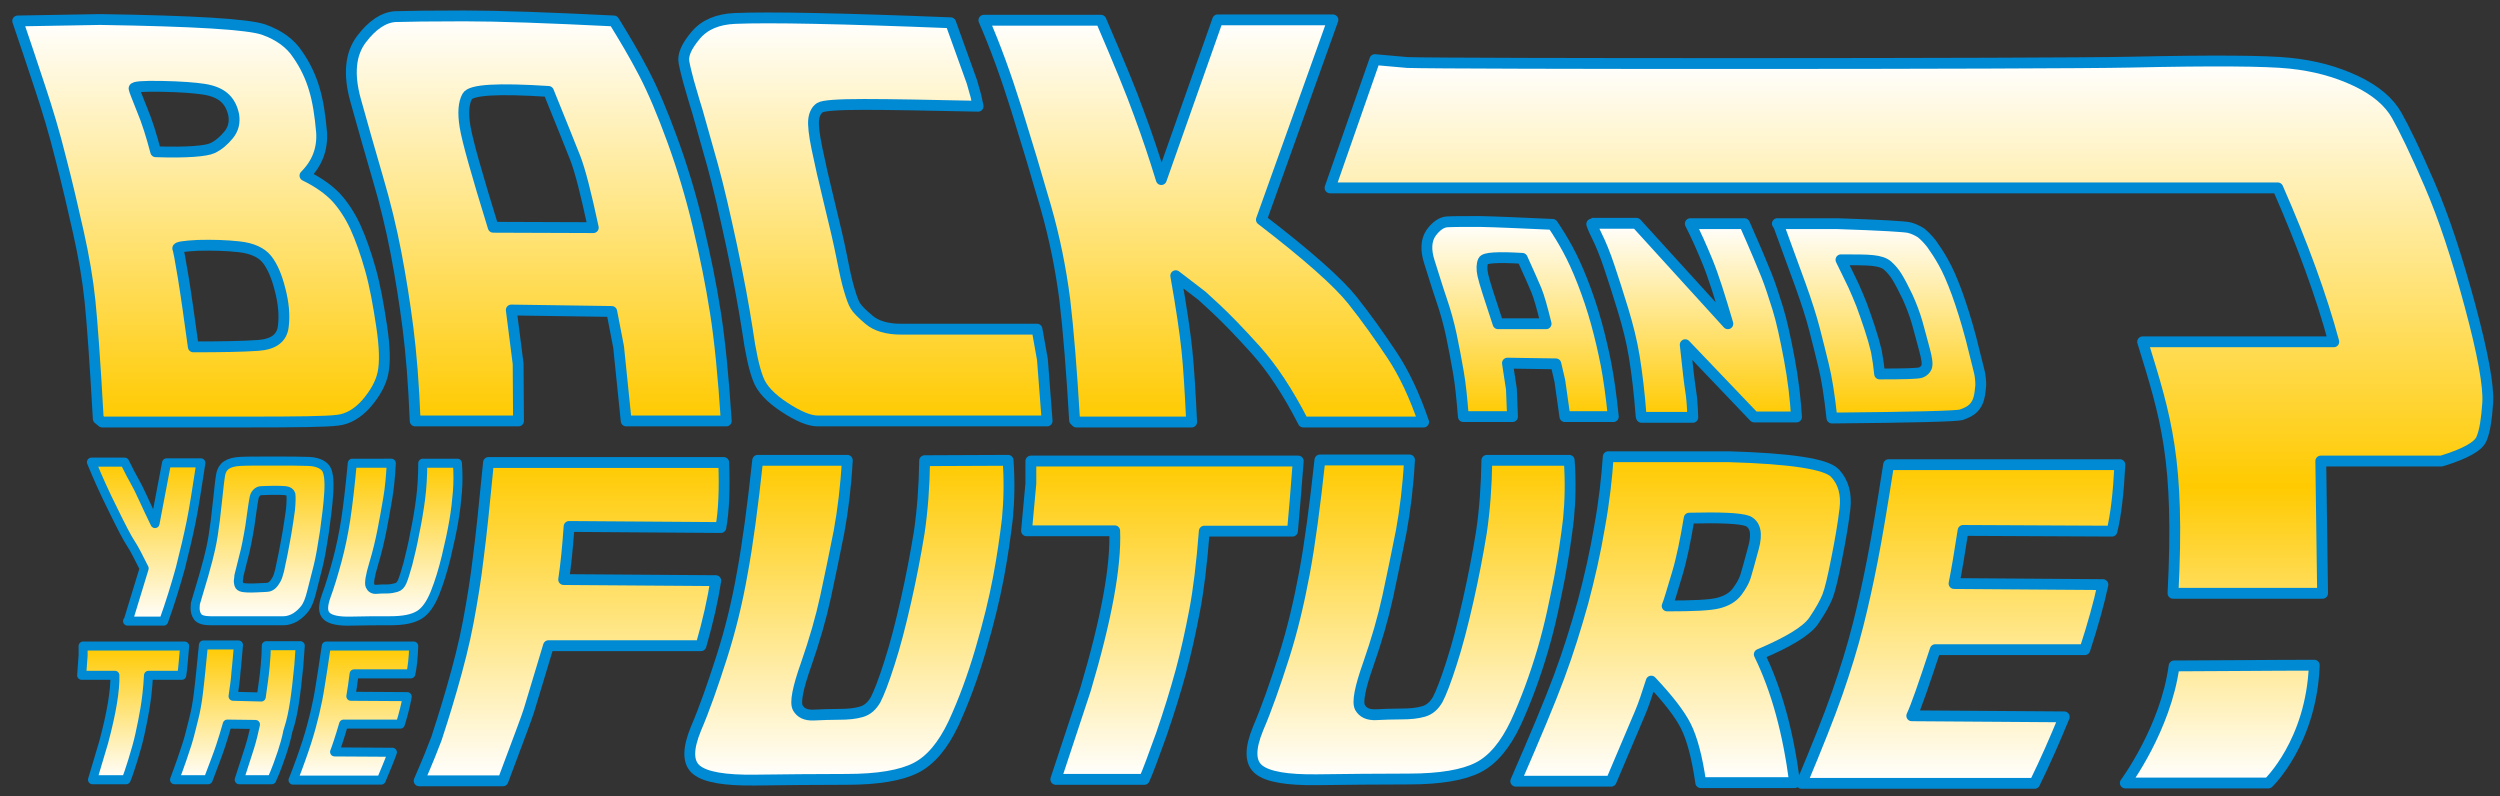 <?xml version="1.0" encoding="utf-8"?>
<!-- Generator: Adobe Illustrator 27.9.0, SVG Export Plug-In . SVG Version: 6.00 Build 0)  -->
<svg version="1.1" id="Ebene_1" xmlns="http://www.w3.org/2000/svg" xmlns:xlink="http://www.w3.org/1999/xlink" x="0px" y="0px"
	 viewBox="0 0 691.9 220.3" style="enable-background:new 0 0 691.9 220.3;" xml:space="preserve">
<rect x="0" y="0" width="691.9" height="220.3" fill="#333333" stroke="none"/>
<style type="text/css">
	.st0{fill:url(#SVGID_1_);stroke:#008AD3;stroke-width:2.5;stroke-linejoin:round;}
	
		.st1{fill:url(#SVGID_00000148625148472544728250000014536161118240785337_);stroke:#008AD3;stroke-width:2.5;stroke-linejoin:round;}
	
		.st2{fill:url(#SVGID_00000066507997925709061490000015615865453743053246_);stroke:#008AD3;stroke-width:2.5;stroke-linejoin:round;}
	
		.st3{fill:url(#SVGID_00000159433758404491345400000008683898520737383358_);stroke:#008AD3;stroke-width:2.5;stroke-linejoin:round;}
	
		.st4{fill:url(#SVGID_00000078042860018578439560000012236225606400754618_);stroke:#008AD3;stroke-width:2.5;stroke-linejoin:round;}
	
		.st5{fill:url(#SVGID_00000088820099423344894390000007707908777477531295_);stroke:#008AD3;stroke-width:2.5;stroke-linejoin:round;}
	.st6{fill:url(#SVGID_00000108298067917368325120000013545785605673895832_);stroke:#008AD3;stroke-width:3;stroke-linejoin:round;}
	.st7{fill:url(#SVGID_00000119833632523804680220000003431970170968879249_);stroke:#008AD3;stroke-width:3;stroke-linejoin:round;}
	.st8{fill:url(#SVGID_00000165941487082882676340000001063910894849747349_);stroke:#008AD3;stroke-width:3;stroke-linejoin:round;}
	.st9{fill:url(#SVGID_00000084500687124775573500000018011729865075759036_);stroke:#008AD3;stroke-width:3;stroke-linejoin:round;}
	
		.st10{fill:url(#SVGID_00000099631721064420226510000013201313641111495056_);stroke:#008AD3;stroke-width:3;stroke-linejoin:round;}
	
		.st11{fill:url(#SVGID_00000049192589579726525680000009820600721582345101_);stroke:#008AD3;stroke-width:3;stroke-linejoin:round;}
	
		.st12{fill:url(#SVGID_00000101086567173979304600000010592640059691114926_);stroke:#008AD3;stroke-width:3;stroke-linejoin:round;}
	
		.st13{fill:url(#SVGID_00000147902690141506121480000006171034702409158537_);stroke:#008AD3;stroke-width:3;stroke-linejoin:round;}
	
		.st14{fill:url(#SVGID_00000038412006025962941590000013496898320860008091_);stroke:#008AD3;stroke-width:3;stroke-linejoin:round;}
	
		.st15{fill:url(#SVGID_00000110470313986954381480000013490172754175283337_);stroke:#008AD3;stroke-width:3;stroke-linejoin:round;}
	
		.st16{fill:url(#SVGID_00000020379131544654911670000003690310545185371788_);stroke:#008AD3;stroke-width:3;stroke-linejoin:round;}
	
		.st17{fill:url(#SVGID_00000093860194472556200880000010498834717593389724_);stroke:#008AD3;stroke-width:3;stroke-linejoin:round;}
	
		.st18{fill:url(#SVGID_00000183218992757033561500000011997870433623487105_);stroke:#008AD3;stroke-width:3;stroke-linejoin:round;}
	
		.st19{fill:url(#SVGID_00000170991381141450291190000004162015495204112824_);stroke:#008AD3;stroke-width:3;stroke-linejoin:round;}
</style>
<g>
	<g>
		
			<linearGradient id="SVGID_1_" gradientUnits="userSpaceOnUse" x1="40.42" y1="103.95" x2="40.42" y2="147.92" gradientTransform="matrix(1 0 0 -1 0 275.89)">
			<stop  offset="0" style="stop-color:#FFFFFF"/>
			<stop  offset="1" style="stop-color:#FFCA00"/>
		</linearGradient>
		<path class="st0" d="M46.1,128.1c-1.6,8.5-2.7,14.1-3.2,16.8c-1.2-2.5-2.3-4.8-3.3-7c-1-2.2-1.8-3.8-2.4-4.8
			c-0.6-1-1.5-2.8-2.7-5.2h-9.2c1.8,4.4,3.8,8.8,6.1,13.4c2.2,4.5,3.8,7.6,4.8,9.1s2.2,3.9,3.7,6.9l-4.4,14.4l-0.2,0.2h10
			c1.8-5,3.3-9.9,4.6-14.6c1.2-4.7,2.2-9,3-12.9s1.6-9.3,2.7-16.3L46.1,128.1L46.1,128.1z"/>
		
			<linearGradient id="SVGID_00000091722686805861642850000014454019984455599780_" gradientUnits="userSpaceOnUse" x1="72.473" y1="104.1" x2="72.473" y2="148.27" gradientTransform="matrix(1 0 0 -1 0 275.89)">
			<stop  offset="0" style="stop-color:#FFFFFF"/>
			<stop  offset="1" style="stop-color:#FFCA00"/>
		</linearGradient>
		
			<path style="fill:url(#SVGID_00000091722686805861642850000014454019984455599780_);stroke:#008AD3;stroke-width:2.5;stroke-linejoin:round;" d="
			M91,136.2c0.2-3.5-0.1-5.8-1-6.8s-2.4-1.6-4.6-1.7c-2.2-0.1-5.5-0.1-9.9-0.1s-7.5,0-9.1,0.1c-1.6,0.1-2.8,0.4-3.7,1
			s-1.4,1.5-1.6,2.5c-0.2,1-0.5,3.5-0.9,7.4c-0.4,3.9-0.8,7.1-1.2,9.6s-0.9,4.7-1.4,6.6c-0.5,2-1.6,5.9-3.4,11.8
			c-0.1,0.2-0.2,0.8-0.2,1.7c0,0.9,0.2,1.7,0.7,2.4c0.5,0.7,1.7,1.1,3.5,1.1h20.3c1.1,0,2.3-0.4,3.3-1c1.1-0.7,1.9-1.5,2.6-2.4
			s1.3-2.4,1.8-4.4s1.1-4.4,1.8-7.1s1.2-6,1.8-9.8C90.3,143.3,90.8,139.7,91,136.2L91,136.2z M80.4,141c-0.3,2.1-0.6,4.3-1,6.6
			c-0.4,2.3-0.8,4.3-1.1,5.9s-0.7,3.1-0.9,4.3c-0.3,1.2-0.6,2.1-0.9,2.6s-0.6,1-1,1.4s-0.8,0.6-1.2,0.7s-1.6,0.1-3.4,0.2
			c-1.9,0.1-3.1,0-3.7-0.1c-0.6-0.1-1-0.4-1.1-0.8c-0.1-0.4-0.2-0.9-0.1-1.4c0.1-0.5,0.1-0.9,0.1-1c0.9-3.6,1.5-6,1.8-7.2
			c0.3-1.2,0.5-2.5,0.8-4c0.3-1.5,0.6-3.4,0.9-5.8c0.3-2.4,0.6-3.9,0.7-4.5c0.1-0.6,0.3-1.1,0.7-1.5s0.8-0.6,1.3-0.6
			s1.6-0.1,3.2-0.1s2.7,0,3.5,0.1s1.3,0.4,1.5,1C80.6,137.5,80.6,138.9,80.4,141L80.4,141z"/>
		
			<linearGradient id="SVGID_00000109725939858019231920000007372723659910522783_" gradientUnits="userSpaceOnUse" x1="108.17" y1="103.993" x2="108.17" y2="147.74" gradientTransform="matrix(1 0 0 -1 0 275.89)">
			<stop  offset="0" style="stop-color:#FFFFFF"/>
			<stop  offset="1" style="stop-color:#FFCA00"/>
		</linearGradient>
		
			<path style="fill:url(#SVGID_00000109725939858019231920000007372723659910522783_);stroke:#008AD3;stroke-width:2.5;stroke-linejoin:round;" d="
			M126.6,128.2H117c0,3.5-0.2,6.8-0.6,9.9c-0.4,3-0.9,6.1-1.6,9.4c-0.6,3.3-1.3,6.1-1.9,8.5c-0.7,2.5-1.2,4.1-1.6,5
			c-0.4,0.9-0.9,1.4-1.6,1.6s-1.6,0.4-2.6,0.4s-2,0-2.9,0.1c-0.9,0.1-1.5-0.3-1.8-1s0-2.7,1-6s1.7-6.3,2.3-9.3s1.1-5.9,1.6-8.8
			c0.5-2.9,0.8-6.2,1-9.8H97.5c-0.6,6.4-1.2,11.6-1.8,15.5c-0.6,3.9-1.4,7.8-2.4,11.5s-2,7-3,9.7c-1,2.8-1,4.6,0.1,5.6
			c1,1,3.3,1.5,6.8,1.4s7-0.1,10.7-0.1s6.3-0.5,8.1-1.6c1.7-1,3.2-3.1,4.4-6.1s2.2-6.3,3.1-10c0.9-3.7,1.6-7,2.1-9.9s0.8-5.6,1-8.1
			S126.8,131,126.6,128.2L126.6,128.2z"/>
	</g>
	<g>
		
			<linearGradient id="SVGID_00000106110124951560542240000004194529788801709699_" gradientUnits="userSpaceOnUse" x1="36.815" y1="60.03" x2="36.815" y2="97.07" gradientTransform="matrix(1 0 0 -1 0 275.89)">
			<stop  offset="0" style="stop-color:#FFFFFF"/>
			<stop  offset="1" style="stop-color:#FFCA00"/>
		</linearGradient>
		
			<path style="fill:url(#SVGID_00000106110124951560542240000004194529788801709699_);stroke:#008AD3;stroke-width:2.5;stroke-linejoin:round;" d="
			M51.1,178.8H23l0,2.6l-0.4,5.5h9.2c0.1,4.1-0.9,10.3-3.1,18.5l-3.1,10.4h9.3c0.4-0.9,1-2.6,1.8-5.2s1.5-5,2-7.3s1-4.7,1.4-7.1
			c0.4-2.4,0.8-5.5,1-9.3h9.2C50.6,185,50.8,182.3,51.1,178.8L51.1,178.8z"/>
		
			<linearGradient id="SVGID_00000070836471764435827730000014852070837597650078_" gradientUnits="userSpaceOnUse" x1="65.72" y1="59.86" x2="65.72" y2="97.36" gradientTransform="matrix(1 0 0 -1 0 275.89)">
			<stop  offset="0" style="stop-color:#FFFFFF"/>
			<stop  offset="1" style="stop-color:#FFCA00"/>
		</linearGradient>
		
			<path style="fill:url(#SVGID_00000070836471764435827730000014852070837597650078_);stroke:#008AD3;stroke-width:2.5;stroke-linejoin:round;" d="
			M81.5,194.4c0.4-2.6,0.8-6.1,1.2-10.2l0.4-5.5l-9.4,0c0,1.5-0.1,3.4-0.3,5.6c-0.2,2.3-0.6,5.1-1.1,8.6l-7.8-0.2
			c0.4-2.7,0.7-4.9,0.8-6.6c0.2-1.7,0.4-4.2,0.7-7.6l-3.5,0h-6.2c-0.3,2.8-0.5,5.2-0.7,7c-0.2,1.9-0.4,4-0.7,6.4s-0.7,4.8-1.3,7.1
			s-1.1,4.6-1.8,6.8c-0.7,2.2-1.8,5.5-3.5,10h9.3c1.7-4.5,2.9-7.6,3.5-9.5c0.6-1.8,1.2-3.8,1.8-5.9l7.8,0.1c-0.5,2.3-1,4.4-1.6,6.3
			s-1.6,4.9-2.9,9h9c1.3-2.9,2.2-5.5,2.9-7.6c0.6-1.8,1.1-3.6,1.5-5.5c-0.1,0.7-0.1,0.6,0-0.1c0.1-0.4,0.2-0.7,0.3-1
			C80.6,199.5,81.1,197,81.5,194.4z"/>
		
			<linearGradient id="SVGID_00000181071091392820890970000010303338642377881991_" gradientUnits="userSpaceOnUse" x1="97.825" y1="60.04" x2="97.825" y2="97.09" gradientTransform="matrix(1 0 0 -1 0 275.89)">
			<stop  offset="0" style="stop-color:#FFFFFF"/>
			<stop  offset="1" style="stop-color:#FFCA00"/>
		</linearGradient>
		
			<path style="fill:url(#SVGID_00000181071091392820890970000010303338642377881991_);stroke:#008AD3;stroke-width:2.5;stroke-linejoin:round;" d="
			M113.7,186.5c0.4-1.8,0.7-4.4,0.8-7.7l-15.3,0h-8.9c-0.7,4.9-1.3,8.6-1.7,11.1c-0.4,2.6-0.9,5.1-1.5,7.6s-1.3,5.1-2.2,7.9
			s-2.1,6.2-3.7,10.3l-0.1,0.2h24.4c1.1-2.6,2.2-5.2,3.1-7.7l-16-0.1c0.4-1,1.3-3.6,2.5-7.7h15.7c0.9-2.9,1.5-5.4,1.9-7.6l-15.6-0.1
			c0.3-1.7,0.6-3.7,0.9-6.2L113.7,186.5L113.7,186.5z"/>
	</g>
</g>
<g>
	
		<linearGradient id="SVGID_00000010992722141679544300000000387349361997271446_" gradientUnits="userSpaceOnUse" x1="158.3" y1="59.85" x2="158.3" y2="148" gradientTransform="matrix(1 0 0 -1 0 275.89)">
		<stop  offset="0" style="stop-color:#FFFFFF"/>
		<stop  offset="1" style="stop-color:#FFCA00"/>
	</linearGradient>
	
		<path style="fill:url(#SVGID_00000010992722141679544300000000387349361997271446_);stroke:#008AD3;stroke-width:3;stroke-linejoin:round;" d="
		M198.1,160.7l-42.1-0.3c0.6-4,1.1-8.9,1.5-14.7l42,0.3c0.8-4.4,1.1-10.4,0.8-18l-41.8,0h-23.3c-1.1,11.3-2,20-2.8,26.1
		c-0.7,6.1-1.7,12.1-2.8,18c-1.1,5.9-2.7,12.1-4.6,18.7c-1.9,6.6-3.4,11.1-4.2,13.6c-0.9,2.4-2.5,6.4-4.8,11.7h23.2
		c4.1-11,6.6-17.5,7.2-19.5c0.6-1.9,2.4-7.9,5.4-17.9h42.2C196,171.8,197.3,165.8,198.1,160.7L198.1,160.7z"/>
	
		<linearGradient id="SVGID_00000089552829098785507420000017511635782580631722_" gradientUnits="userSpaceOnUse" x1="234.941" y1="59.988" x2="234.941" y2="148.44" gradientTransform="matrix(1 0 0 -1 0 275.89)">
		<stop  offset="0" style="stop-color:#FFFFFF"/>
		<stop  offset="1" style="stop-color:#FFCA00"/>
	</linearGradient>
	
		<path style="fill:url(#SVGID_00000089552829098785507420000017511635782580631722_);stroke:#008AD3;stroke-width:3;stroke-linejoin:round;" d="
		M255.9,127.5c-0.1,7.2-0.6,13.8-1.5,19.9c-1,6.1-2.2,12.4-3.7,19c-1.5,6.6-3,12.4-4.6,17.3c-1.6,5-2.9,8.3-3.8,10
		c-1,1.7-2.2,2.8-3.9,3.3s-3.7,0.7-6.2,0.7s-4.8,0.1-7,0.2c-2.2,0.1-3.6-0.6-4.4-2c-0.8-1.5,0-5.5,2.3-12c2.3-6.6,4.1-12.8,5.4-18.8
		c1.3-6,2.5-11.9,3.7-17.9c1.1-6,1.9-12.5,2.3-19.8h-24.8c-1.4,12.9-2.8,23.4-4.3,31.4c-1.4,8-3.3,15.7-5.7,23.2s-4.7,14.1-7.1,19.7
		c-2.3,5.6-2.3,9.4,0.2,11.4s7.8,2.9,16.1,2.8s16.7-0.2,25.4-0.2s15.1-1.1,19.2-3.2c4.1-2.1,7.5-6.2,10.4-12.3
		c2.8-6.1,5.3-12.8,7.5-20.3s3.8-14.1,4.9-19.9c1.1-5.8,1.9-11.3,2.5-16.4c0.5-5.1,0.6-10.5,0.2-16.2L255.9,127.5L255.9,127.5z"/>
	
		<linearGradient id="SVGID_00000086654095250037878800000010676243532697964198_" gradientUnits="userSpaceOnUse" x1="321.675" y1="60.2" x2="321.675" y2="148.3" gradientTransform="matrix(1 0 0 -1 0 275.89)">
		<stop  offset="0" style="stop-color:#FFFFFF"/>
		<stop  offset="1" style="stop-color:#FFCA00"/>
	</linearGradient>
	
		<path style="fill:url(#SVGID_00000086654095250037878800000010676243532697964198_);stroke:#008AD3;stroke-width:3;stroke-linejoin:round;" d="
		M359.3,127.6h-74l0,6.2l-1.2,13.1h24.4c0.4,9.8-2.3,24.5-8.1,44l-8.2,24.8h24.5c1-2.2,2.5-6.3,4.7-12.4c2.1-6.1,3.9-11.9,5.4-17.4
		s2.7-11.1,3.8-16.8c1.1-5.7,2-13.1,2.7-22.1h24.4C358.1,142.4,358.7,135.9,359.3,127.6L359.3,127.6z"/>
	
		<linearGradient id="SVGID_00000158740494221284156710000017316873914117152673_" gradientUnits="userSpaceOnUse" x1="390.411" y1="59.998" x2="390.411" y2="148.45" gradientTransform="matrix(1 0 0 -1 0 275.89)">
		<stop  offset="0" style="stop-color:#FFFFFF"/>
		<stop  offset="1" style="stop-color:#FFCA00"/>
	</linearGradient>
	
		<path style="fill:url(#SVGID_00000158740494221284156710000017316873914117152673_);stroke:#008AD3;stroke-width:3;stroke-linejoin:round;" d="
		M431.6,160c1.1-5.8,1.9-11.3,2.5-16.4c0.5-5.1,0.6-10.5,0.2-16.2h-22.8c-0.1,7.2-0.6,13.8-1.5,19.9c-1,6.1-2.2,12.4-3.7,19
		c-1.5,6.6-3,12.4-4.6,17.3c-1.6,5-2.9,8.3-3.8,10c-1,1.7-2.2,2.8-3.9,3.3s-3.7,0.7-6.2,0.7s-4.8,0.1-7,0.2c-2.2,0.1-3.6-0.6-4.4-2
		c-0.8-1.5,0-5.5,2.3-12c2.3-6.6,4.1-12.8,5.4-18.8s2.5-11.9,3.7-17.9c1.1-6,1.9-12.5,2.3-19.8h-24.8c-1.4,12.9-2.8,23.4-4.3,31.4
		s-3.3,15.7-5.7,23.2s-4.7,14.1-7.1,19.7c-2.3,5.6-2.3,9.4,0.2,11.4s7.8,2.9,16.1,2.8s16.7-0.2,25.4-0.2s15.1-1.1,19.2-3.2
		c4.1-2.1,7.5-6.2,10.4-12.3c2.8-6.1,5.3-12.8,7.5-20.3S430.4,165.9,431.6,160L431.6,160z"/>
	
		<linearGradient id="SVGID_00000135668394158163066710000012762174025619511208_" gradientUnits="userSpaceOnUse" x1="465.063" y1="59.35" x2="465.063" y2="149.47" gradientTransform="matrix(1 0 0 -1 0 275.89)">
		<stop  offset="0" style="stop-color:#FFFFFF"/>
		<stop  offset="1" style="stop-color:#FFCA00"/>
	</linearGradient>
	
		<path style="fill:url(#SVGID_00000135668394158163066710000012762174025619511208_);stroke:#008AD3;stroke-width:3;stroke-linejoin:round;" d="
		M501.9,171.9c1.9-2.8,3.2-5.1,3.9-6.9c0.7-1.8,1.5-5.2,2.5-10.3c1-5,1.8-9.6,2.3-13.8c0.5-4.1-0.4-7.5-2.8-10s-12.2-4-29.4-4.5
		h-33.3c-0.4,5.8-1.1,12.3-2.4,19.4c-1.2,7.2-2.8,14.1-4.6,20.9c-1.9,6.8-4,13.6-6.6,20.6s-6.6,16.5-12,28.9h26.4
		c4.6-10.8,7.3-17.2,8.1-19.1c0.8-1.9,1.8-4.8,3-8.6c4.7,5,7.9,9.1,9.6,12.5c1.7,3.4,3.1,8.6,4.1,15.6h26c-1.8-13.9-5-25.7-9.8-35.5
		C494.9,177.7,499.9,174.7,501.9,171.9L501.9,171.9z M485.3,151.6c-1.1,4-1.8,6.7-2.2,7.9c-0.4,1.3-1.2,2.7-2.3,4.2
		c-1.2,1.6-2.9,2.6-5.2,3.2c-2.3,0.6-7,0.8-14.2,0.8c0.5-1.1,1.3-4,2.7-8.6s2.4-9.8,3.4-15.7c8.6-0.2,14,0,16.2,0.8
		C485.8,145.2,486.4,147.6,485.3,151.6L485.3,151.6z"/>
	
		<linearGradient id="SVGID_00000058588675940926341090000005748573009755802041_" gradientUnits="userSpaceOnUse" x1="542.675" y1="59.21" x2="542.675" y2="147.35" gradientTransform="matrix(1 0 0 -1 0 275.89)">
		<stop  offset="0" style="stop-color:#FFFFFF"/>
		<stop  offset="1" style="stop-color:#FFCA00"/>
	</linearGradient>
	
		<path style="fill:url(#SVGID_00000058588675940926341090000005748573009755802041_);stroke:#008AD3;stroke-width:3;stroke-linejoin:round;" d="
		M584.5,147c1.1-4.4,1.8-10.5,2.2-18.4l-40.4,0h-23.6c-1.8,11.5-3.3,20.4-4.5,26.5s-2.5,12.1-4,18c-1.5,5.9-3.4,12.1-5.7,18.7
		s-5.6,14.8-9.7,24.6l-0.2,0.4h64.5c3-6.1,5.7-12.3,8.2-18.4l-42.2-0.3c1.2-2.5,3.3-8.6,6.5-18.3H577c2.2-6.8,3.9-12.8,5-18
		l-41.2-0.3c0.8-4,1.6-8.9,2.5-14.7L584.5,147L584.5,147z"/>
</g>
<g>
	
		<linearGradient id="SVGID_00000183227890890432526250000017352960559291549088_" gradientUnits="userSpaceOnUse" x1="55.74" y1="270.55" x2="55.74" y2="159.09" gradientTransform="matrix(1 0 0 -1 0 275.89)">
		<stop  offset="0" style="stop-color:#FFFFFF"/>
		<stop  offset="1" style="stop-color:#FFCA00"/>
	</linearGradient>
	
		<path style="fill:url(#SVGID_00000183227890890432526250000017352960559291549088_);stroke:#008AD3;stroke-width:3;stroke-linejoin:round;" d="
		M102.5,74.5c-1.3-4.6-2.7-8.5-4.2-11.8c-1.5-3.2-3.3-5.9-5.3-8.1c-2-2.1-4.9-4.2-8.6-6c3.4-3.4,4.9-7.4,4.6-12
		c-0.4-4.6-1-8.6-2-11.9c-1-3.4-2.5-6.6-4.6-9.6c-2-3.1-5.2-5.4-9.4-6.9c-4.3-1.5-19.3-2.4-45.3-2.8L4.9,5.8c2,5.8,4,11.9,6.1,18.2
		s4.1,12.9,5.8,19.8c1.8,6.9,3.4,13.8,4.9,20.5s2.6,13.1,3.2,18.9c0.6,5.8,1.4,16.7,2.3,32.7l1.1,0.9h40.5c13.5,0,21.7-0.1,24.6-0.5
		c2.9-0.3,5.6-1.9,8-4.6c2.4-2.8,4-5.6,4.6-8.5c0.6-2.9,0.5-7.2-0.4-13.1S103.8,79.1,102.5,74.5L102.5,74.5z M43.1,42
		c-1.2-4.5-2.4-8.4-3.8-11.7c-1.3-3.3-2.1-5.2-2.2-5.8c-0.1-0.5,2.5-0.7,7.7-0.6s9.1,0.4,11.7,0.8c2.5,0.4,4.4,1.2,5.7,2.4
		s2.1,2.8,2.5,4.8c0.3,2-0.1,3.8-1.4,5.4c-1.3,1.6-2.8,2.9-4.5,3.7S51.9,42.3,43.1,42L43.1,42z M78.4,90.4c-0.4,3.2-2.7,4.9-7,5.2
		C67.1,95.9,61.1,96,53.5,96c-1.1-8-2-14.4-2.8-19.3s-1.3-7.5-1.5-7.9c-0.2-0.4,1.7-0.7,5.6-0.9c4-0.1,7.8,0,11.4,0.4
		s6.2,1.6,7.7,3.5c1.5,1.9,2.7,4.7,3.6,8.3C78.5,83.9,78.8,87.3,78.4,90.4L78.4,90.4z"/>
	
		<linearGradient id="SVGID_00000033333306698954248460000015241350283001153933_" gradientUnits="userSpaceOnUse" x1="149.131" y1="271.503" x2="149.131" y2="159.48" gradientTransform="matrix(1 0 0 -1 0 275.89)">
		<stop  offset="0" style="stop-color:#FFFFFF"/>
		<stop  offset="1" style="stop-color:#FFCA00"/>
	</linearGradient>
	
		<path style="fill:url(#SVGID_00000033333306698954248460000015241350283001153933_);stroke:#008AD3;stroke-width:3;stroke-linejoin:round;" d="
		M193.2,62.5c-2-8.4-4.4-16.3-7.1-23.7c-2.7-7.4-5.3-13.6-7.9-18.6s-5.4-9.7-8.3-14.4c-18.1-0.9-31.9-1.4-41.4-1.4
		c-9.5,0-15.9,0.1-19.1,0.2c-3.2,0.2-6.4,2.3-9.4,6.3s-3.6,9.6-1.6,16.8c2,7.1,4,14.3,6.1,21.4c2.1,7.1,3.8,14.1,5.1,20.9
		s2.4,13.7,3.3,20.7c0.9,7,1.6,15.6,2,25.8h28.6l-0.1-15.8l-1.9-14.9l27.8,0.4l1.9,9.8l2.1,20.5H201c-0.8-12.4-1.8-22.4-3-30
		C196.8,78.8,195.2,70.9,193.2,62.5L193.2,62.5z M136.5,62.9c-4.6-14.9-7.2-24.1-7.8-27.9c-0.6-3.7-0.4-6.5,0.6-8.3
		c1-1.9,8.5-2.3,22.5-1.4c3.5,8.7,6,14.8,7.4,18.4s3,10,5,19.3L136.5,62.9L136.5,62.9z"/>
	
		<linearGradient id="SVGID_00000114044304050587537580000005730433766582540168_" gradientUnits="userSpaceOnUse" x1="239.67" y1="270.79" x2="239.67" y2="159.27" gradientTransform="matrix(1 0 0 -1 0 275.89)">
		<stop  offset="0" style="stop-color:#FFFFFF"/>
		<stop  offset="1" style="stop-color:#FFCA00"/>
	</linearGradient>
	
		<path style="fill:url(#SVGID_00000114044304050587537580000005730433766582540168_);stroke:#008AD3;stroke-width:3;stroke-linejoin:round;" d="
		M287,91.1h-37.7c-3.8,0-6.8-0.9-8.8-2.6c-2-1.7-3.3-3-3.8-3.9c-0.5-0.8-1-2.2-1.6-4.2c-0.6-1.9-1.3-5-2.1-9.1
		c-0.8-4.1-2-9.2-3.5-15.3c-1.5-6.1-2.6-11-3.4-14.9c-0.8-3.9-1.1-6.6-0.9-8.1s0.8-2.6,1.7-3.2c0.9-0.6,4.9-0.9,12.2-0.9
		s17.8,0.2,31.6,0.5l-0.6-2.8l-1.1-3.9l-5.9-16.4c-15-0.6-27.6-1-37.6-1.2c-10-0.2-17.4-0.2-22.1,0c-4.7,0.2-8.4,1.7-10.9,4.7
		c-2.5,3-3.6,5.4-3.2,7.5s0.9,3.8,1.3,5.4c0.5,1.6,1.2,4.3,2.4,8.1c1.1,3.9,2.5,8.9,4.2,14.9c1.7,6.1,3.4,13.6,5.3,22.4
		c1.9,8.9,3.3,16.5,4.3,22.9c0.9,6.4,1.9,11,3,13.8c1,2.8,3.5,5.4,7.3,7.9c3.8,2.5,6.9,3.8,9.2,3.8h63.5l-1.3-17L287,91.1L287,91.1z
		"/>
	
		<linearGradient id="SVGID_00000169546769540693154900000001252673751749782434_" gradientUnits="userSpaceOnUse" x1="333.16" y1="270.47" x2="333.16" y2="159.26" gradientTransform="matrix(1 0 0 -1 0 275.89)">
		<stop  offset="0" style="stop-color:#FFFFFF"/>
		<stop  offset="1" style="stop-color:#FFCA00"/>
	</linearGradient>
	
		<path style="fill:url(#SVGID_00000169546769540693154900000001252673751749782434_);stroke:#008AD3;stroke-width:3;stroke-linejoin:round;" d="
		M385.2,98.2c-3.4-5.1-7-10.2-10.9-15.1s-12.3-12.4-25.2-22.3l19.8-55.3H337l-15.6,44.2c-1.9-6.2-3.9-12.2-6.1-18.1
		c-2.1-5.9-5.7-14.6-10.6-26h-32.4c3.1,7.1,6.1,15.3,9,24.6c2.9,9.3,5.6,18.3,8.1,27s4.2,17.3,5.3,25.8c1,8.5,1.9,19.6,2.7,33.3
		l0.5,0.5h31.9c-0.4-8.4-0.8-15-1.3-19.8s-1.5-11.7-3.1-20.7l7.3,5.6c0.1,0.1,1.4,1.3,3.8,3.5c2.8,2.6,6.5,6.4,11,11.4
		c4.5,5,8.9,11.6,13.2,20H394C391.5,109.5,388.6,103.3,385.2,98.2L385.2,98.2z"/>
</g>
<linearGradient id="SVGID_00000026871295008544079460000015850755646147150783_" gradientUnits="userSpaceOnUse" x1="528.249" y1="259.3" x2="528.249" y2="59.19" gradientTransform="matrix(1 0 0 -1 0 275.89)">
	<stop  offset="0" style="stop-color:#FFFFFF"/>
	<stop  offset="0.59" style="stop-color:#FFCA00"/>
	<stop  offset="1" style="stop-color:#FFFFFF"/>
</linearGradient>
<path style="fill:url(#SVGID_00000026871295008544079460000015850755646147150783_);stroke:#008AD3;stroke-width:3;stroke-linejoin:round;" d="
	M389.5,17.3c10.6,0.4,177.3,0.4,200.1-0.1s37.5-0.4,44.2,0.3c6.7,0.7,12.7,2.3,18.2,4.9s9.2,5.8,11.3,9.5c2.1,3.7,5.2,10.1,9.1,19.1
	s7.6,20.2,11.2,33.6s5.2,22.3,4.9,26.9c-0.3,4.5-0.8,7.8-1.7,9.9c-0.8,2.1-4.5,4.2-11.1,6.2l-33.4,0l0.5,36.6h-41.4
	c1.9-36.9-1.9-48.5-8.4-69.6h52.9c-3.4-12.6-8.6-26.9-15.5-42.6H368.1l12.4-35.5L389.5,17.3L389.5,17.3z M627.8,216.7h-39.6
	c0,0,11.2-15.1,13.5-32.4c8.3,0,27.1-0.2,38.8-0.2C639.7,205.4,627.8,216.7,627.8,216.7L627.8,216.7z"/>
<g>
	
		<linearGradient id="SVGID_00000155867945807661701710000005953705318495225244_" gradientUnits="userSpaceOnUse" x1="420.707" y1="214.462" x2="420.707" y2="160.51" gradientTransform="matrix(1 0 0 -1 0 275.89)">
		<stop  offset="0" style="stop-color:#FFFFFF"/>
		<stop  offset="1" style="stop-color:#FFCA00"/>
	</linearGradient>
	
		<path style="fill:url(#SVGID_00000155867945807661701710000005953705318495225244_);stroke:#008AD3;stroke-width:3;stroke-linejoin:round;" d="
		M429.7,62.1c1.5,2.2,2.9,4.5,4.2,6.9s2.7,5.4,4.1,9s2.7,7.4,3.8,11.4c1.1,4,2,7.9,2.7,11.5s1.4,8.5,2,14.4h-13.4l-1.4-9.9l-1.1-4.7
		l-13.4-0.2l1.1,7.2l0.3,7.6H405c-0.4-4.9-0.8-9.1-1.4-12.4c-0.6-3.4-1.2-6.7-1.9-10c-0.7-3.3-1.6-6.6-2.8-10.1s-2.2-6.9-3.3-10.3
		s-0.9-6.1,0.5-8.1c1.4-1.9,2.9-2.9,4.4-3c1.5-0.1,4.6-0.1,9.2-0.1C414.3,61.4,420.9,61.7,429.7,62.1L429.7,62.1z M427.9,89.6
		c-1.1-4.5-2-7.6-2.7-9.3s-2-4.6-3.9-8.8c-6.8-0.4-10.4-0.2-10.8,0.7c-0.4,0.9-0.5,2.2-0.1,4s1.8,6.2,4.2,13.4L427.9,89.6
		L427.9,89.6z"/>
	
		<linearGradient id="SVGID_00000146493033644063231020000015608645788634110087_" gradientUnits="userSpaceOnUse" x1="468.82" y1="214.01" x2="468.82" y2="160.45" gradientTransform="matrix(1 0 0 -1 0 275.89)">
		<stop  offset="0" style="stop-color:#FFFFFF"/>
		<stop  offset="1" style="stop-color:#FFCA00"/>
	</linearGradient>
	
		<path style="fill:url(#SVGID_00000146493033644063231020000015608645788634110087_);stroke:#008AD3;stroke-width:3;stroke-linejoin:round;" d="
		M454.2,115.2c-0.5-6.7-1.2-12.2-1.9-16.5c-0.7-4.3-1.8-8.6-3.1-12.9c-1.3-4.3-2.6-8.3-3.8-11.9s-2.4-6.5-3.5-8.7
		c-1.1-2.2-1.5-3.4-1.4-3.4h12.4l25.3,27.8c-2.2-7.5-4-13.2-5.6-17.1s-3.2-7.5-4.8-10.6h15c3.1,7,5.1,11.8,6.1,14.3
		c1,2.5,2,5.6,3.1,9.1c1.1,3.5,2.1,8.2,3.2,14s1.7,11.2,2,16.1l-11.7,0l-19.1-20c0.7,6.7,1.2,10.9,1.5,12.7c0.3,1.8,0.5,4.2,0.6,7.4
		h-14.2L454.2,115.2L454.2,115.2z"/>
	
		<linearGradient id="SVGID_00000140731937008970724140000005521975288145426840_" gradientUnits="userSpaceOnUse" x1="520.077" y1="214.01" x2="520.077" y2="160.21" gradientTransform="matrix(1 0 0 -1 0 275.89)">
		<stop  offset="0" style="stop-color:#FFFFFF"/>
		<stop  offset="1" style="stop-color:#FFCA00"/>
	</linearGradient>
	
		<path style="fill:url(#SVGID_00000140731937008970724140000005521975288145426840_);stroke:#008AD3;stroke-width:3;stroke-linejoin:round;" d="
		M492.3,62.5l-0.4-0.6h16.6c12.1,0.4,18.7,0.8,19.9,1.1s2.2,0.8,3.2,1.4c0.9,0.7,1.9,1.7,3,3.1c1,1.4,2.2,3.2,3.3,5.2
		c1.2,2.1,2.4,4.9,3.7,8.4c1.3,3.6,2.6,7.7,3.9,12.6c1.2,4.8,2,7.9,2.3,9.2c0.3,1.3,0.4,2.6,0.4,3.7c-0.1,1.1-0.2,2.3-0.5,3.5
		c-0.3,1.2-0.8,2.1-1.6,2.9s-1.9,1.3-3.3,1.8c-1.5,0.4-13.4,0.7-35.8,0.9c-0.7-6.5-1.5-11.3-2.3-14.5s-1.6-6.6-2.5-10
		c-0.9-3.5-2.2-7.5-3.8-12C496.7,74.6,494.7,69.1,492.3,62.5L492.3,62.5z M520.2,103.5c6.8,0,10.6-0.1,11.4-0.4s1.3-0.8,1.6-1.5
		c0.3-0.8,0.1-2.4-0.6-4.9c-0.7-2.5-1.3-5-2-7.4s-1.6-4.8-2.7-7.2c-1.1-2.3-2.1-4.2-2.9-5.5c-0.8-1.3-1.7-2.3-2.6-3.1
		c-0.9-0.8-2.3-1.2-4.1-1.4s-4.7-0.2-8.8-0.2c1.6,3.2,2.7,5.6,3.5,7.2c0.7,1.6,1.5,3.4,2.2,5.2c0.7,1.9,1.4,3.9,2.2,6.3
		s1.4,4.5,1.9,6.6C519.7,99.4,520,101.4,520.2,103.5L520.2,103.5z"/>
</g>
</svg>
